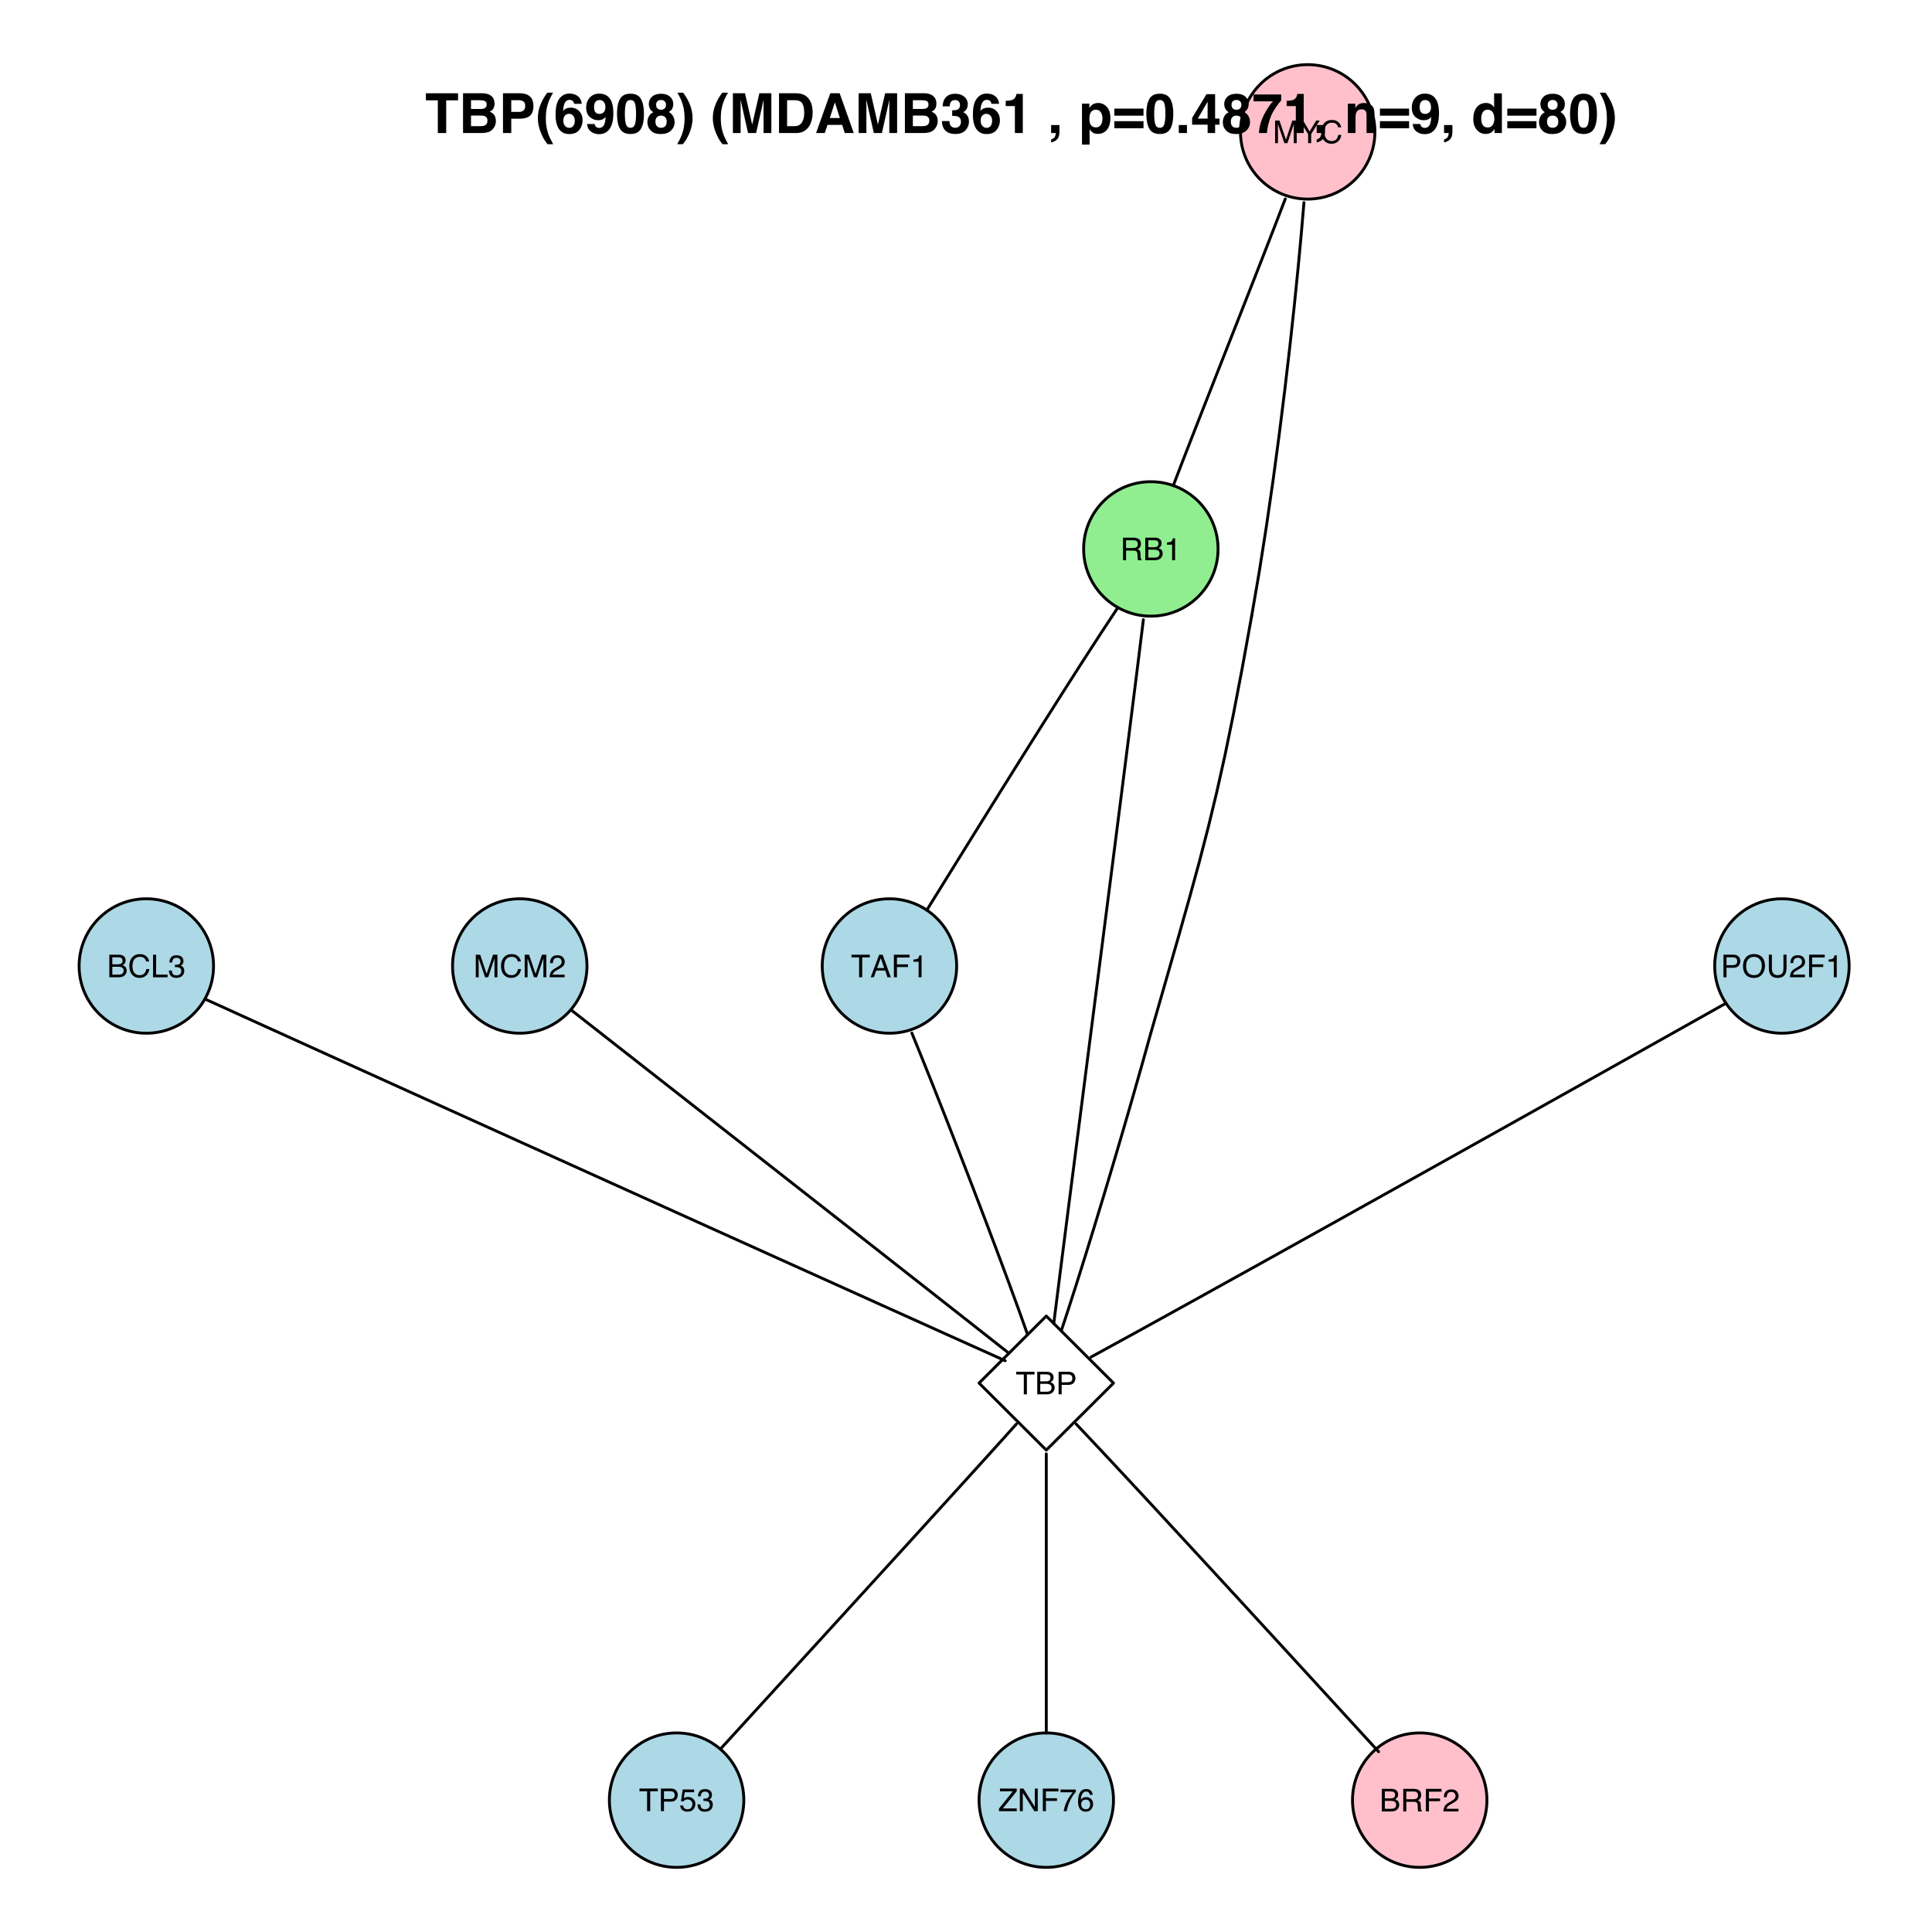 <?xml version="1.0" encoding="UTF-8"?>
<svg xmlns="http://www.w3.org/2000/svg" xmlns:xlink="http://www.w3.org/1999/xlink" width="504pt" height="504pt" viewBox="0 0 504 504" version="1.1">
<defs>
<g>
<symbol overflow="visible" id="glyph0-0">
<path style="stroke:none;" d="M 0.266 0 L 0.266 -5.891 L 4.938 -5.891 L 4.938 0 Z M 4.203 -0.734 L 4.203 -5.141 L 1 -5.141 L 1 -0.734 Z "/>
</symbol>
<symbol overflow="visible" id="glyph0-1">
<path style="stroke:none;" d="M 2.828 -3.391 C 3.172 -3.391 3.438 -3.438 3.625 -3.531 C 3.914 -3.676 4.062 -3.941 4.062 -4.328 C 4.062 -4.711 3.906 -4.973 3.594 -5.109 C 3.414 -5.18 3.156 -5.219 2.812 -5.219 L 1.391 -5.219 L 1.391 -3.391 Z M 3.109 -0.688 C 3.598 -0.688 3.945 -0.828 4.156 -1.109 C 4.281 -1.285 4.344 -1.5 4.344 -1.75 C 4.344 -2.176 4.148 -2.469 3.766 -2.625 C 3.566 -2.707 3.301 -2.75 2.969 -2.75 L 1.391 -2.75 L 1.391 -0.688 Z M 0.609 -5.891 L 3.125 -5.891 C 3.82 -5.891 4.316 -5.68 4.609 -5.266 C 4.773 -5.023 4.859 -4.742 4.859 -4.422 C 4.859 -4.055 4.754 -3.754 4.547 -3.516 C 4.43 -3.391 4.27 -3.273 4.062 -3.172 C 4.363 -3.055 4.594 -2.926 4.75 -2.781 C 5.008 -2.52 5.141 -2.164 5.141 -1.719 C 5.141 -1.344 5.02 -1 4.781 -0.688 C 4.426 -0.227 3.863 0 3.094 0 L 0.609 0 Z "/>
</symbol>
<symbol overflow="visible" id="glyph0-2">
<path style="stroke:none;" d="M 3.109 -6.047 C 3.848 -6.047 4.422 -5.848 4.828 -5.453 C 5.242 -5.055 5.477 -4.613 5.531 -4.125 L 4.75 -4.125 C 4.656 -4.5 4.477 -4.797 4.219 -5.016 C 3.957 -5.234 3.586 -5.344 3.109 -5.344 C 2.535 -5.344 2.066 -5.141 1.703 -4.734 C 1.348 -4.328 1.172 -3.707 1.172 -2.875 C 1.172 -2.176 1.332 -1.613 1.656 -1.188 C 1.977 -0.758 2.457 -0.547 3.094 -0.547 C 3.688 -0.547 4.133 -0.77 4.438 -1.219 C 4.602 -1.457 4.723 -1.77 4.797 -2.156 L 5.578 -2.156 C 5.504 -1.539 5.273 -1.023 4.891 -0.609 C 4.422 -0.098 3.789 0.156 3 0.156 C 2.312 0.156 1.738 -0.051 1.281 -0.469 C 0.664 -1.02 0.359 -1.863 0.359 -3 C 0.359 -3.875 0.586 -4.586 1.047 -5.141 C 1.547 -5.742 2.234 -6.047 3.109 -6.047 Z M 2.938 -6.047 Z "/>
</symbol>
<symbol overflow="visible" id="glyph0-3">
<path style="stroke:none;" d="M 0.625 -5.891 L 1.422 -5.891 L 1.422 -0.703 L 4.406 -0.703 L 4.406 0 L 0.625 0 Z "/>
</symbol>
<symbol overflow="visible" id="glyph0-4">
<path style="stroke:none;" d="M 2.125 0.156 C 1.445 0.156 0.957 -0.031 0.656 -0.406 C 0.352 -0.781 0.203 -1.234 0.203 -1.766 L 0.953 -1.766 C 0.984 -1.391 1.051 -1.117 1.156 -0.953 C 1.344 -0.648 1.68 -0.5 2.172 -0.5 C 2.547 -0.5 2.848 -0.598 3.078 -0.797 C 3.305 -1.004 3.422 -1.27 3.422 -1.594 C 3.422 -1.988 3.301 -2.266 3.062 -2.422 C 2.82 -2.578 2.488 -2.656 2.062 -2.656 C 2.008 -2.656 1.957 -2.656 1.906 -2.656 C 1.863 -2.656 1.816 -2.648 1.766 -2.641 L 1.766 -3.281 C 1.836 -3.27 1.898 -3.266 1.953 -3.266 C 2.004 -3.266 2.055 -3.266 2.109 -3.266 C 2.379 -3.266 2.602 -3.305 2.781 -3.391 C 3.082 -3.535 3.234 -3.801 3.234 -4.188 C 3.234 -4.477 3.129 -4.703 2.922 -4.859 C 2.723 -5.016 2.488 -5.094 2.219 -5.094 C 1.738 -5.094 1.406 -4.93 1.219 -4.609 C 1.125 -4.43 1.066 -4.18 1.047 -3.859 L 0.344 -3.859 C 0.344 -4.285 0.426 -4.645 0.594 -4.938 C 0.883 -5.477 1.398 -5.75 2.141 -5.75 C 2.734 -5.75 3.188 -5.617 3.5 -5.359 C 3.82 -5.098 3.984 -4.719 3.984 -4.219 C 3.984 -3.863 3.891 -3.578 3.703 -3.359 C 3.586 -3.223 3.438 -3.117 3.25 -3.047 C 3.551 -2.961 3.785 -2.801 3.953 -2.562 C 4.117 -2.332 4.203 -2.047 4.203 -1.703 C 4.203 -1.148 4.02 -0.703 3.656 -0.359 C 3.301 -0.016 2.789 0.156 2.125 0.156 Z "/>
</symbol>
<symbol overflow="visible" id="glyph0-5">
<path style="stroke:none;" d="M 0.609 -5.891 L 1.75 -5.891 L 3.438 -0.906 L 5.109 -5.891 L 6.25 -5.891 L 6.25 0 L 5.484 0 L 5.484 -3.469 C 5.484 -3.594 5.484 -3.789 5.484 -4.062 C 5.492 -4.344 5.5 -4.645 5.5 -4.969 L 3.828 0 L 3.031 0 L 1.344 -4.969 L 1.344 -4.781 C 1.344 -4.633 1.344 -4.414 1.344 -4.125 C 1.352 -3.832 1.359 -3.613 1.359 -3.469 L 1.359 0 L 0.609 0 Z "/>
</symbol>
<symbol overflow="visible" id="glyph0-6">
<path style="stroke:none;" d="M 0.25 0 C 0.281 -0.488 0.383 -0.914 0.562 -1.281 C 0.738 -1.656 1.086 -1.988 1.609 -2.281 L 2.375 -2.734 C 2.719 -2.93 2.957 -3.102 3.094 -3.25 C 3.312 -3.469 3.422 -3.719 3.422 -4 C 3.422 -4.332 3.32 -4.598 3.125 -4.797 C 2.926 -4.992 2.66 -5.094 2.328 -5.094 C 1.828 -5.094 1.484 -4.906 1.297 -4.531 C 1.191 -4.332 1.133 -4.055 1.125 -3.703 L 0.391 -3.703 C 0.398 -4.203 0.492 -4.609 0.672 -4.922 C 0.984 -5.473 1.535 -5.75 2.328 -5.75 C 2.984 -5.75 3.461 -5.57 3.766 -5.219 C 4.066 -4.863 4.219 -4.469 4.219 -4.031 C 4.219 -3.57 4.055 -3.18 3.734 -2.859 C 3.547 -2.672 3.211 -2.441 2.734 -2.172 L 2.188 -1.859 C 1.926 -1.723 1.719 -1.586 1.562 -1.453 C 1.301 -1.223 1.133 -0.969 1.062 -0.688 L 4.188 -0.688 L 4.188 0 Z "/>
</symbol>
<symbol overflow="visible" id="glyph0-7">
<path style="stroke:none;" d="M 0.172 -5.891 L 1.094 -5.891 L 2.781 -3.062 L 4.484 -5.891 L 5.406 -5.891 L 3.188 -2.375 L 3.188 0 L 2.391 0 L 2.391 -2.375 Z M 2.797 -5.891 Z "/>
</symbol>
<symbol overflow="visible" id="glyph0-8">
<path style="stroke:none;" d="M 0.703 -5.891 L 3.344 -5.891 C 3.875 -5.891 4.297 -5.738 4.609 -5.438 C 4.93 -5.145 5.094 -4.734 5.094 -4.203 C 5.094 -3.742 4.945 -3.344 4.656 -3 C 4.375 -2.656 3.938 -2.484 3.344 -2.484 L 1.5 -2.484 L 1.5 0 L 0.703 0 Z M 4.297 -4.188 C 4.297 -4.625 4.133 -4.922 3.812 -5.078 C 3.633 -5.16 3.391 -5.203 3.078 -5.203 L 1.5 -5.203 L 1.5 -3.156 L 3.078 -3.156 C 3.441 -3.156 3.734 -3.227 3.953 -3.375 C 4.18 -3.531 4.297 -3.801 4.297 -4.188 Z "/>
</symbol>
<symbol overflow="visible" id="glyph0-9">
<path style="stroke:none;" d="M 3.172 -6.047 C 4.203 -6.047 4.969 -5.711 5.469 -5.047 C 5.863 -4.523 6.062 -3.859 6.062 -3.047 C 6.062 -2.16 5.836 -1.43 5.391 -0.859 C 4.867 -0.172 4.117 0.172 3.141 0.172 C 2.242 0.172 1.535 -0.125 1.016 -0.719 C 0.555 -1.301 0.328 -2.031 0.328 -2.906 C 0.328 -3.707 0.52 -4.391 0.906 -4.953 C 1.414 -5.68 2.172 -6.047 3.172 -6.047 Z M 3.25 -0.547 C 3.945 -0.547 4.453 -0.797 4.766 -1.297 C 5.078 -1.797 5.234 -2.375 5.234 -3.031 C 5.234 -3.719 5.051 -4.27 4.688 -4.688 C 4.332 -5.113 3.844 -5.328 3.219 -5.328 C 2.602 -5.328 2.102 -5.117 1.719 -4.703 C 1.332 -4.285 1.141 -3.672 1.141 -2.859 C 1.141 -2.203 1.305 -1.648 1.641 -1.203 C 1.973 -0.766 2.508 -0.547 3.25 -0.547 Z M 3.188 -6.047 Z "/>
</symbol>
<symbol overflow="visible" id="glyph0-10">
<path style="stroke:none;" d="M 1.484 -5.891 L 1.484 -2.25 C 1.484 -1.82 1.566 -1.469 1.734 -1.188 C 1.973 -0.758 2.375 -0.547 2.938 -0.547 C 3.613 -0.547 4.07 -0.773 4.312 -1.234 C 4.438 -1.484 4.5 -1.82 4.5 -2.25 L 4.5 -5.891 L 5.312 -5.891 L 5.312 -2.578 C 5.312 -1.859 5.211 -1.301 5.016 -0.906 C 4.66 -0.195 3.988 0.156 3 0.156 C 2 0.156 1.32 -0.195 0.969 -0.906 C 0.781 -1.301 0.688 -1.859 0.688 -2.578 L 0.688 -5.891 Z M 3 -5.891 Z "/>
</symbol>
<symbol overflow="visible" id="glyph0-11">
<path style="stroke:none;" d="M 0.703 -5.891 L 4.781 -5.891 L 4.781 -5.156 L 1.5 -5.156 L 1.5 -3.375 L 4.391 -3.375 L 4.391 -2.672 L 1.5 -2.672 L 1.5 0 L 0.703 0 Z "/>
</symbol>
<symbol overflow="visible" id="glyph0-12">
<path style="stroke:none;" d="M 0.781 -4.062 L 0.781 -4.609 C 1.301 -4.66 1.664 -4.742 1.875 -4.859 C 2.082 -4.984 2.234 -5.27 2.328 -5.719 L 2.906 -5.719 L 2.906 0 L 2.141 0 L 2.141 -4.062 Z "/>
</symbol>
<symbol overflow="visible" id="glyph0-13">
<path style="stroke:none;" d="M 3.359 -3.188 C 3.734 -3.188 4.031 -3.258 4.25 -3.406 C 4.469 -3.562 4.578 -3.832 4.578 -4.219 C 4.578 -4.633 4.426 -4.922 4.125 -5.078 C 3.957 -5.16 3.738 -5.203 3.469 -5.203 L 1.516 -5.203 L 1.516 -3.188 Z M 0.719 -5.891 L 3.438 -5.891 C 3.895 -5.891 4.266 -5.82 4.547 -5.688 C 5.109 -5.438 5.391 -4.973 5.391 -4.297 C 5.391 -3.941 5.316 -3.648 5.172 -3.422 C 5.023 -3.203 4.816 -3.023 4.547 -2.891 C 4.785 -2.797 4.961 -2.672 5.078 -2.516 C 5.191 -2.367 5.254 -2.125 5.266 -1.781 L 5.297 -1 C 5.305 -0.77 5.32 -0.602 5.344 -0.5 C 5.395 -0.312 5.484 -0.188 5.609 -0.125 L 5.609 0 L 4.625 0 C 4.602 -0.051 4.582 -0.113 4.562 -0.188 C 4.551 -0.27 4.539 -0.426 4.531 -0.656 L 4.484 -1.641 C 4.461 -2.023 4.316 -2.285 4.047 -2.422 C 3.898 -2.484 3.66 -2.516 3.328 -2.516 L 1.516 -2.516 L 1.516 0 L 0.719 0 Z "/>
</symbol>
<symbol overflow="visible" id="glyph0-14">
<path style="stroke:none;" d="M 4.906 -5.891 L 4.906 -5.188 L 2.922 -5.188 L 2.922 0 L 2.109 0 L 2.109 -5.188 L 0.125 -5.188 L 0.125 -5.891 Z "/>
</symbol>
<symbol overflow="visible" id="glyph0-15">
<path style="stroke:none;" d="M 3.641 -2.406 L 2.75 -5.016 L 1.797 -2.406 Z M 2.328 -5.891 L 3.234 -5.891 L 5.375 0 L 4.5 0 L 3.906 -1.766 L 1.578 -1.766 L 0.938 0 L 0.125 0 Z M 2.75 -5.891 Z "/>
</symbol>
<symbol overflow="visible" id="glyph0-16">
<path style="stroke:none;" d="M 1.016 -1.469 C 1.055 -1.051 1.25 -0.766 1.594 -0.609 C 1.758 -0.523 1.953 -0.484 2.172 -0.484 C 2.598 -0.484 2.914 -0.617 3.125 -0.891 C 3.332 -1.172 3.438 -1.473 3.438 -1.797 C 3.438 -2.203 3.312 -2.516 3.062 -2.734 C 2.82 -2.953 2.531 -3.062 2.188 -3.062 C 1.938 -3.062 1.723 -3.008 1.547 -2.906 C 1.367 -2.812 1.219 -2.68 1.094 -2.516 L 0.469 -2.547 L 0.906 -5.641 L 3.891 -5.641 L 3.891 -4.938 L 1.453 -4.938 L 1.203 -3.344 C 1.336 -3.445 1.469 -3.523 1.594 -3.578 C 1.801 -3.66 2.047 -3.703 2.328 -3.703 C 2.848 -3.703 3.289 -3.531 3.656 -3.188 C 4.031 -2.852 4.219 -2.426 4.219 -1.906 C 4.219 -1.363 4.047 -0.883 3.703 -0.469 C 3.367 -0.062 2.836 0.141 2.109 0.141 C 1.641 0.141 1.223 0.008 0.859 -0.25 C 0.504 -0.508 0.305 -0.914 0.266 -1.469 Z "/>
</symbol>
<symbol overflow="visible" id="glyph0-17">
<path style="stroke:none;" d="M 0.188 -0.656 L 3.797 -5.188 L 0.453 -5.188 L 0.453 -5.891 L 4.828 -5.891 L 4.828 -5.203 L 1.188 -0.703 L 4.828 -0.703 L 4.828 0 L 0.188 0 Z M 2.641 -5.891 Z "/>
</symbol>
<symbol overflow="visible" id="glyph0-18">
<path style="stroke:none;" d="M 0.625 -5.891 L 1.562 -5.891 L 4.531 -1.125 L 4.531 -5.891 L 5.297 -5.891 L 5.297 0 L 4.406 0 L 1.391 -4.766 L 1.391 0 L 0.625 0 Z M 2.906 -5.891 Z "/>
</symbol>
<symbol overflow="visible" id="glyph0-19">
<path style="stroke:none;" d="M 4.297 -5.641 L 4.297 -5.016 C 4.109 -4.836 3.859 -4.523 3.547 -4.078 C 3.242 -3.629 2.977 -3.148 2.75 -2.641 C 2.508 -2.141 2.332 -1.688 2.219 -1.281 C 2.133 -1.008 2.035 -0.582 1.922 0 L 1.125 0 C 1.301 -1.094 1.695 -2.18 2.312 -3.266 C 2.688 -3.898 3.07 -4.453 3.469 -4.922 L 0.297 -4.922 L 0.297 -5.641 Z "/>
</symbol>
<symbol overflow="visible" id="glyph0-20">
<path style="stroke:none;" d="M 2.406 -5.766 C 3.039 -5.766 3.484 -5.598 3.734 -5.266 C 3.992 -4.93 4.125 -4.586 4.125 -4.234 L 3.406 -4.234 C 3.363 -4.461 3.297 -4.641 3.203 -4.766 C 3.023 -5.004 2.758 -5.125 2.406 -5.125 C 2.008 -5.125 1.691 -4.938 1.453 -4.562 C 1.211 -4.195 1.078 -3.664 1.047 -2.969 C 1.211 -3.207 1.422 -3.391 1.672 -3.516 C 1.898 -3.617 2.16 -3.672 2.453 -3.672 C 2.93 -3.672 3.348 -3.516 3.703 -3.203 C 4.055 -2.898 4.234 -2.445 4.234 -1.844 C 4.234 -1.32 4.062 -0.859 3.719 -0.453 C 3.383 -0.055 2.906 0.141 2.281 0.141 C 1.75 0.141 1.285 -0.062 0.891 -0.469 C 0.504 -0.875 0.312 -1.555 0.312 -2.516 C 0.312 -3.234 0.395 -3.836 0.562 -4.328 C 0.895 -5.285 1.508 -5.766 2.406 -5.766 Z M 2.344 -0.5 C 2.727 -0.5 3.016 -0.625 3.203 -0.875 C 3.391 -1.125 3.484 -1.426 3.484 -1.781 C 3.484 -2.07 3.395 -2.348 3.219 -2.609 C 3.051 -2.879 2.75 -3.016 2.312 -3.016 C 2 -3.016 1.723 -2.91 1.484 -2.703 C 1.254 -2.504 1.141 -2.195 1.141 -1.781 C 1.141 -1.414 1.242 -1.109 1.453 -0.859 C 1.672 -0.617 1.969 -0.5 2.344 -0.5 Z "/>
</symbol>
<symbol overflow="visible" id="glyph1-0">
<path style="stroke:none;" d="M 1.078 0 L 1.078 -10.375 L 9.438 -10.375 L 9.438 0 Z M 8.141 -1.297 L 8.141 -9.078 L 2.375 -9.078 L 2.375 -1.297 Z "/>
</symbol>
<symbol overflow="visible" id="glyph1-1">
<path style="stroke:none;" d="M 8.625 -10.375 L 8.625 -8.531 L 5.531 -8.531 L 5.531 0 L 3.344 0 L 3.344 -8.531 L 0.234 -8.531 L 0.234 -10.375 Z "/>
</symbol>
<symbol overflow="visible" id="glyph1-2">
<path style="stroke:none;" d="M 3.203 -8.562 L 3.203 -6.281 L 5.75 -6.281 C 6.195 -6.281 6.562 -6.363 6.844 -6.531 C 7.133 -6.707 7.281 -7.016 7.281 -7.453 C 7.281 -7.93 7.094 -8.25 6.719 -8.406 C 6.395 -8.508 5.984 -8.562 5.484 -8.562 Z M 3.203 -4.562 L 3.203 -1.797 L 5.75 -1.797 C 6.195 -1.797 6.551 -1.859 6.812 -1.984 C 7.27 -2.211 7.5 -2.645 7.5 -3.281 C 7.5 -3.82 7.273 -4.191 6.828 -4.391 C 6.578 -4.504 6.227 -4.562 5.781 -4.562 Z M 6.172 -10.375 C 7.441 -10.352 8.344 -9.984 8.875 -9.266 C 9.188 -8.828 9.344 -8.301 9.344 -7.688 C 9.344 -7.051 9.188 -6.539 8.875 -6.156 C 8.695 -5.938 8.43 -5.738 8.078 -5.562 C 8.609 -5.375 9.008 -5.07 9.281 -4.656 C 9.551 -4.238 9.688 -3.727 9.688 -3.125 C 9.688 -2.508 9.531 -1.961 9.219 -1.484 C 9.02 -1.148 8.773 -0.875 8.484 -0.656 C 8.148 -0.406 7.754 -0.234 7.297 -0.141 C 6.848 -0.047 6.359 0 5.828 0 L 1.125 0 L 1.125 -10.375 Z "/>
</symbol>
<symbol overflow="visible" id="glyph1-3">
<path style="stroke:none;" d="M 6.938 -7.062 C 6.938 -7.602 6.789 -7.988 6.5 -8.219 C 6.219 -8.445 5.82 -8.562 5.312 -8.562 L 3.297 -8.562 L 3.297 -5.516 L 5.312 -5.516 C 5.82 -5.516 6.219 -5.641 6.5 -5.891 C 6.789 -6.141 6.938 -6.531 6.938 -7.062 Z M 9.078 -7.078 C 9.078 -5.859 8.766 -4.992 8.141 -4.484 C 7.523 -3.984 6.645 -3.734 5.5 -3.734 L 3.297 -3.734 L 3.297 0 L 1.141 0 L 1.141 -10.375 L 5.656 -10.375 C 6.695 -10.375 7.523 -10.102 8.141 -9.562 C 8.766 -9.031 9.078 -8.203 9.078 -7.078 Z "/>
</symbol>
<symbol overflow="visible" id="glyph1-4">
<path style="stroke:none;" d="M 1.453 -7.75 C 1.816 -8.613 2.359 -9.539 3.078 -10.531 L 4.594 -10.531 L 4.156 -9.75 C 3.562 -8.664 3.148 -7.531 2.922 -6.344 C 2.773 -5.562 2.703 -4.711 2.703 -3.797 C 2.703 -2.359 2.91 -1.039 3.328 0.156 C 3.566 0.875 4 1.789 4.625 2.906 L 3.141 2.906 L 2.641 2.219 C 2.316 1.812 1.973 1.195 1.609 0.375 C 0.953 -1.082 0.625 -2.516 0.625 -3.922 C 0.625 -5.211 0.898 -6.488 1.453 -7.75 Z "/>
</symbol>
<symbol overflow="visible" id="glyph1-5">
<path style="stroke:none;" d="M 2.469 -3.234 C 2.469 -2.68 2.613 -2.227 2.906 -1.875 C 3.195 -1.531 3.57 -1.359 4.031 -1.359 C 4.477 -1.359 4.828 -1.523 5.078 -1.859 C 5.336 -2.203 5.469 -2.641 5.469 -3.172 C 5.469 -3.766 5.32 -4.219 5.031 -4.531 C 4.738 -4.852 4.379 -5.016 3.953 -5.016 C 3.617 -5.016 3.316 -4.91 3.047 -4.703 C 2.66 -4.398 2.469 -3.91 2.469 -3.234 Z M 5.281 -7.625 C 5.281 -7.789 5.219 -7.973 5.094 -8.172 C 4.875 -8.492 4.547 -8.656 4.109 -8.656 C 3.461 -8.656 3 -8.289 2.719 -7.562 C 2.57 -7.156 2.469 -6.555 2.406 -5.766 C 2.656 -6.066 2.941 -6.285 3.266 -6.422 C 3.598 -6.555 3.977 -6.625 4.406 -6.625 C 5.312 -6.625 6.051 -6.316 6.625 -5.703 C 7.207 -5.086 7.5 -4.301 7.5 -3.344 C 7.5 -2.383 7.211 -1.539 6.641 -0.812 C 6.078 -0.094 5.195 0.266 4 0.266 C 2.719 0.266 1.77 -0.27 1.156 -1.344 C 0.688 -2.188 0.453 -3.27 0.453 -4.594 C 0.453 -5.375 0.484 -6.008 0.547 -6.5 C 0.66 -7.363 0.891 -8.082 1.234 -8.656 C 1.523 -9.145 1.906 -9.539 2.375 -9.844 C 2.844 -10.145 3.406 -10.297 4.062 -10.297 C 5.008 -10.297 5.766 -10.051 6.328 -9.562 C 6.891 -9.082 7.207 -8.438 7.281 -7.625 Z "/>
</symbol>
<symbol overflow="visible" id="glyph1-6">
<path style="stroke:none;" d="M 0.422 -6.609 C 0.422 -7.703 0.738 -8.586 1.375 -9.266 C 2.008 -9.941 2.828 -10.281 3.828 -10.281 C 5.379 -10.281 6.445 -9.594 7.031 -8.219 C 7.352 -7.445 7.516 -6.426 7.516 -5.156 C 7.516 -3.914 7.359 -2.883 7.047 -2.062 C 6.441 -0.488 5.344 0.297 3.75 0.297 C 2.977 0.297 2.285 0.07 1.672 -0.375 C 1.066 -0.832 0.723 -1.492 0.641 -2.359 L 2.625 -2.359 C 2.676 -2.055 2.801 -1.812 3 -1.625 C 3.207 -1.438 3.484 -1.344 3.828 -1.344 C 4.492 -1.344 4.957 -1.711 5.219 -2.453 C 5.363 -2.848 5.457 -3.438 5.5 -4.219 C 5.312 -3.988 5.117 -3.812 4.922 -3.688 C 4.547 -3.457 4.082 -3.344 3.531 -3.344 C 2.719 -3.344 1.992 -3.625 1.359 -4.188 C 0.734 -4.75 0.422 -5.555 0.422 -6.609 Z M 3.969 -4.984 C 4.238 -4.984 4.5 -5.062 4.75 -5.219 C 5.207 -5.508 5.438 -6.016 5.438 -6.734 C 5.438 -7.305 5.301 -7.758 5.031 -8.094 C 4.758 -8.438 4.391 -8.609 3.922 -8.609 C 3.578 -8.609 3.281 -8.516 3.031 -8.328 C 2.656 -8.023 2.469 -7.516 2.469 -6.797 C 2.469 -6.191 2.586 -5.738 2.828 -5.438 C 3.078 -5.133 3.457 -4.984 3.969 -4.984 Z "/>
</symbol>
<symbol overflow="visible" id="glyph1-7">
<path style="stroke:none;" d="M 2.5 -5 C 2.5 -3.832 2.594 -2.938 2.781 -2.312 C 2.977 -1.688 3.375 -1.375 3.969 -1.375 C 4.562 -1.375 4.953 -1.688 5.141 -2.312 C 5.328 -2.938 5.422 -3.832 5.422 -5 C 5.422 -6.227 5.328 -7.133 5.141 -7.719 C 4.953 -8.312 4.562 -8.609 3.969 -8.609 C 3.375 -8.609 2.977 -8.312 2.781 -7.719 C 2.594 -7.133 2.5 -6.227 2.5 -5 Z M 3.969 -10.266 C 5.27 -10.266 6.18 -9.805 6.703 -8.891 C 7.223 -7.984 7.484 -6.688 7.484 -5 C 7.484 -3.312 7.223 -2.016 6.703 -1.109 C 6.18 -0.203 5.27 0.25 3.969 0.25 C 2.664 0.25 1.754 -0.203 1.234 -1.109 C 0.711 -2.016 0.453 -3.312 0.453 -5 C 0.453 -6.688 0.711 -7.984 1.234 -8.891 C 1.754 -9.805 2.664 -10.266 3.969 -10.266 Z "/>
</symbol>
<symbol overflow="visible" id="glyph1-8">
<path style="stroke:none;" d="M 2.469 -2.969 C 2.469 -2.457 2.598 -2.062 2.859 -1.781 C 3.117 -1.508 3.477 -1.375 3.938 -1.375 C 4.395 -1.375 4.754 -1.508 5.016 -1.781 C 5.273 -2.062 5.406 -2.457 5.406 -2.969 C 5.406 -3.488 5.27 -3.879 5 -4.141 C 4.738 -4.41 4.383 -4.547 3.938 -4.547 C 3.477 -4.547 3.117 -4.41 2.859 -4.141 C 2.598 -3.879 2.469 -3.488 2.469 -2.969 Z M 0.375 -2.828 C 0.375 -3.398 0.504 -3.914 0.766 -4.375 C 1.023 -4.844 1.406 -5.195 1.906 -5.438 C 1.414 -5.758 1.098 -6.109 0.953 -6.484 C 0.805 -6.867 0.734 -7.227 0.734 -7.562 C 0.734 -8.312 1.008 -8.945 1.562 -9.469 C 2.125 -9.988 2.914 -10.25 3.938 -10.25 C 4.945 -10.25 5.727 -9.988 6.281 -9.469 C 6.844 -8.945 7.125 -8.312 7.125 -7.562 C 7.125 -7.227 7.051 -6.867 6.906 -6.484 C 6.758 -6.109 6.441 -5.781 5.953 -5.5 C 6.453 -5.219 6.828 -4.844 7.078 -4.375 C 7.336 -3.914 7.469 -3.398 7.469 -2.828 C 7.469 -1.973 7.148 -1.242 6.516 -0.641 C 5.879 -0.035 4.988 0.266 3.844 0.266 C 2.707 0.266 1.844 -0.035 1.25 -0.641 C 0.664 -1.242 0.375 -1.973 0.375 -2.828 Z M 2.641 -7.344 C 2.641 -6.969 2.754 -6.66 2.984 -6.422 C 3.211 -6.191 3.531 -6.078 3.938 -6.078 C 4.344 -6.078 4.656 -6.191 4.875 -6.422 C 5.102 -6.66 5.219 -6.969 5.219 -7.344 C 5.219 -7.75 5.102 -8.062 4.875 -8.281 C 4.656 -8.508 4.344 -8.625 3.938 -8.625 C 3.531 -8.625 3.211 -8.508 2.984 -8.281 C 2.754 -8.062 2.641 -7.75 2.641 -7.344 Z "/>
</symbol>
<symbol overflow="visible" id="glyph1-9">
<path style="stroke:none;" d="M 1.688 -10.531 C 2.406 -9.539 2.945 -8.613 3.312 -7.75 C 3.863 -6.488 4.141 -5.211 4.141 -3.922 C 4.141 -2.516 3.816 -1.082 3.172 0.375 C 2.797 1.195 2.445 1.812 2.125 2.219 L 1.625 2.906 L 0.141 2.906 C 0.766 1.789 1.195 0.875 1.438 0.156 C 1.852 -1.039 2.062 -2.359 2.062 -3.797 C 2.062 -4.711 1.988 -5.562 1.844 -6.344 C 1.613 -7.531 1.203 -8.664 0.609 -9.75 L 0.188 -10.531 Z "/>
</symbol>
<symbol overflow="visible" id="glyph1-10">
<path style="stroke:none;" d=""/>
</symbol>
<symbol overflow="visible" id="glyph1-11">
<path style="stroke:none;" d="M 7.969 -10.375 L 11.094 -10.375 L 11.094 0 L 9.062 0 L 9.062 -7.016 C 9.062 -7.211 9.062 -7.492 9.062 -7.859 C 9.07 -8.223 9.078 -8.504 9.078 -8.703 L 7.125 0 L 5.016 0 L 3.062 -8.703 C 3.062 -8.504 3.062 -8.223 3.062 -7.859 C 3.07 -7.492 3.078 -7.211 3.078 -7.016 L 3.078 0 L 1.062 0 L 1.062 -10.375 L 4.219 -10.375 L 6.094 -2.219 Z "/>
</symbol>
<symbol overflow="visible" id="glyph1-12">
<path style="stroke:none;" d="M 3.203 -8.562 L 3.203 -1.797 L 5.203 -1.797 C 6.223 -1.797 6.938 -2.301 7.344 -3.312 C 7.562 -3.863 7.672 -4.523 7.672 -5.297 C 7.672 -6.348 7.504 -7.156 7.172 -7.719 C 6.836 -8.281 6.18 -8.562 5.203 -8.562 Z M 5.562 -10.375 C 6.207 -10.363 6.742 -10.285 7.172 -10.141 C 7.898 -9.898 8.488 -9.461 8.938 -8.828 C 9.289 -8.305 9.535 -7.742 9.672 -7.141 C 9.805 -6.547 9.875 -5.977 9.875 -5.438 C 9.875 -4.062 9.598 -2.895 9.047 -1.938 C 8.285 -0.645 7.125 0 5.562 0 L 1.094 0 L 1.094 -10.375 Z "/>
</symbol>
<symbol overflow="visible" id="glyph1-13">
<path style="stroke:none;" d="M 3.938 -3.922 L 6.562 -3.922 L 5.266 -8 Z M 4.062 -10.375 L 6.516 -10.375 L 10.188 0 L 7.844 0 L 7.172 -2.125 L 3.344 -2.125 L 2.625 0 L 0.359 0 Z M 5.281 -10.375 Z "/>
</symbol>
<symbol overflow="visible" id="glyph1-14">
<path style="stroke:none;" d="M 2.344 -3.125 C 2.344 -2.719 2.41 -2.383 2.547 -2.125 C 2.785 -1.625 3.227 -1.375 3.875 -1.375 C 4.27 -1.375 4.613 -1.508 4.906 -1.781 C 5.195 -2.051 5.344 -2.441 5.344 -2.953 C 5.344 -3.617 5.07 -4.066 4.531 -4.297 C 4.219 -4.422 3.727 -4.484 3.062 -4.484 L 3.062 -5.922 C 3.719 -5.93 4.176 -5.992 4.438 -6.109 C 4.875 -6.305 5.094 -6.703 5.094 -7.297 C 5.094 -7.691 4.977 -8.008 4.75 -8.25 C 4.531 -8.488 4.211 -8.609 3.797 -8.609 C 3.328 -8.609 2.977 -8.457 2.75 -8.156 C 2.531 -7.863 2.426 -7.469 2.438 -6.969 L 0.562 -6.969 C 0.582 -7.469 0.672 -7.945 0.828 -8.406 C 0.984 -8.801 1.238 -9.172 1.594 -9.516 C 1.852 -9.754 2.164 -9.938 2.531 -10.062 C 2.895 -10.188 3.336 -10.25 3.859 -10.25 C 4.836 -10.25 5.625 -9.992 6.219 -9.484 C 6.82 -8.984 7.125 -8.312 7.125 -7.469 C 7.125 -6.863 6.941 -6.352 6.578 -5.938 C 6.359 -5.688 6.125 -5.516 5.875 -5.422 C 6.062 -5.422 6.328 -5.258 6.672 -4.938 C 7.18 -4.469 7.438 -3.82 7.438 -3 C 7.438 -2.133 7.133 -1.375 6.531 -0.719 C 5.938 -0.07 5.055 0.25 3.891 0.25 C 2.441 0.25 1.438 -0.219 0.875 -1.156 C 0.57 -1.656 0.406 -2.312 0.375 -3.125 Z "/>
</symbol>
<symbol overflow="visible" id="glyph1-15">
<path style="stroke:none;" d="M 1 -7.031 L 1 -8.406 C 1.633 -8.426 2.078 -8.469 2.328 -8.531 C 2.734 -8.613 3.062 -8.789 3.312 -9.062 C 3.488 -9.238 3.617 -9.484 3.703 -9.797 C 3.754 -9.973 3.781 -10.109 3.781 -10.203 L 5.453 -10.203 L 5.453 0 L 3.391 0 L 3.391 -7.031 Z "/>
</symbol>
<symbol overflow="visible" id="glyph1-16">
<path style="stroke:none;" d="M 0.828 1.672 C 1.234 1.555 1.531 1.363 1.719 1.094 C 1.906 0.832 2.016 0.469 2.047 0 L 0.828 0 L 0.828 -2.094 L 3 -2.094 L 3 -0.281 C 3 0.039 2.957 0.375 2.875 0.719 C 2.789 1.062 2.633 1.363 2.406 1.625 C 2.156 1.895 1.859 2.098 1.516 2.234 C 1.18 2.367 0.953 2.438 0.828 2.438 Z "/>
</symbol>
<symbol overflow="visible" id="glyph1-17">
<path style="stroke:none;" d="M 6.219 -3.828 C 6.219 -4.422 6.082 -4.941 5.812 -5.391 C 5.539 -5.848 5.102 -6.078 4.5 -6.078 C 3.77 -6.078 3.27 -5.734 3 -5.047 C 2.863 -4.68 2.797 -4.219 2.797 -3.656 C 2.797 -2.77 3.031 -2.145 3.5 -1.781 C 3.781 -1.57 4.113 -1.469 4.5 -1.469 C 5.062 -1.469 5.488 -1.68 5.781 -2.109 C 6.07 -2.535 6.219 -3.109 6.219 -3.828 Z M 5.078 -7.844 C 5.973 -7.844 6.727 -7.508 7.344 -6.844 C 7.969 -6.188 8.281 -5.219 8.281 -3.938 C 8.281 -2.582 7.977 -1.551 7.375 -0.844 C 6.77 -0.133 5.988 0.219 5.031 0.219 C 4.414 0.219 3.91 0.066 3.516 -0.234 C 3.285 -0.41 3.066 -0.66 2.859 -0.984 L 2.859 3.016 L 0.875 3.016 L 0.875 -7.672 L 2.797 -7.672 L 2.797 -6.531 C 3.016 -6.863 3.242 -7.129 3.484 -7.328 C 3.93 -7.672 4.461 -7.844 5.078 -7.844 Z "/>
</symbol>
<symbol overflow="visible" id="glyph1-18">
<path style="stroke:none;" d="M 8.125 -6.375 L 8.125 -4.531 L 0.516 -4.531 L 0.516 -6.375 Z M 8.125 -3.094 L 8.125 -1.25 L 0.516 -1.25 L 0.516 -3.094 Z "/>
</symbol>
<symbol overflow="visible" id="glyph1-19">
<path style="stroke:none;" d="M 0.906 -2.094 L 3.031 -2.094 L 3.031 0 L 0.906 0 Z "/>
</symbol>
<symbol overflow="visible" id="glyph1-20">
<path style="stroke:none;" d="M 7.531 -2.188 L 6.375 -2.188 L 6.375 0 L 4.422 0 L 4.422 -2.188 L 0.375 -2.188 L 0.375 -3.953 L 4.125 -10.141 L 6.375 -10.141 L 6.375 -3.766 L 7.531 -3.766 Z M 4.422 -3.766 L 4.422 -8.172 L 1.859 -3.766 Z "/>
</symbol>
<symbol overflow="visible" id="glyph1-21">
<path style="stroke:none;" d="M 7.594 -8.5 C 7.289 -8.195 6.875 -7.664 6.344 -6.906 C 5.812 -6.156 5.363 -5.379 5 -4.578 C 4.719 -3.941 4.461 -3.164 4.234 -2.25 C 4.004 -1.332 3.891 -0.582 3.891 0 L 1.797 0 C 1.859 -1.832 2.461 -3.734 3.609 -5.703 C 4.336 -6.93 4.953 -7.785 5.453 -8.266 L 0.359 -8.266 L 0.391 -10.062 L 7.594 -10.062 Z "/>
</symbol>
<symbol overflow="visible" id="glyph1-22">
<path style="stroke:none;" d="M 5.188 -7.844 C 5.977 -7.844 6.625 -7.633 7.125 -7.219 C 7.633 -6.812 7.891 -6.125 7.891 -5.156 L 7.891 0 L 5.828 0 L 5.828 -4.656 C 5.828 -5.062 5.773 -5.375 5.672 -5.594 C 5.473 -5.988 5.098 -6.188 4.547 -6.188 C 3.867 -6.188 3.398 -5.895 3.141 -5.312 C 3.016 -5.008 2.953 -4.625 2.953 -4.156 L 2.953 0 L 0.953 0 L 0.953 -7.656 L 2.891 -7.656 L 2.891 -6.531 C 3.141 -6.926 3.379 -7.211 3.609 -7.391 C 4.023 -7.691 4.551 -7.844 5.188 -7.844 Z M 4.453 -7.875 Z "/>
</symbol>
<symbol overflow="visible" id="glyph1-23">
<path style="stroke:none;" d="M 3.766 -7.844 C 4.223 -7.844 4.633 -7.738 5 -7.531 C 5.363 -7.332 5.656 -7.055 5.875 -6.703 L 5.875 -10.359 L 7.906 -10.359 L 7.906 0 L 5.969 0 L 5.969 -1.062 C 5.676 -0.602 5.348 -0.27 4.984 -0.062 C 4.617 0.133 4.164 0.234 3.625 0.234 C 2.727 0.234 1.973 -0.125 1.359 -0.844 C 0.742 -1.57 0.438 -2.504 0.438 -3.641 C 0.438 -4.941 0.738 -5.969 1.344 -6.719 C 1.945 -7.469 2.754 -7.844 3.766 -7.844 Z M 4.203 -1.453 C 4.766 -1.453 5.191 -1.66 5.484 -2.078 C 5.785 -2.504 5.938 -3.051 5.938 -3.719 C 5.938 -4.656 5.695 -5.328 5.219 -5.734 C 4.938 -5.973 4.602 -6.094 4.219 -6.094 C 3.625 -6.094 3.191 -5.867 2.922 -5.422 C 2.648 -4.984 2.516 -4.438 2.516 -3.781 C 2.516 -3.07 2.648 -2.504 2.922 -2.078 C 3.203 -1.66 3.629 -1.453 4.203 -1.453 Z "/>
</symbol>
</g>
</defs>
<g id="surface25823">
<rect x="0" y="0" width="504" height="504" style="fill:rgb(100%,100%,100%);fill-opacity:1;stroke:none;"/>
<path style="fill-rule:nonzero;fill:rgb(67.843%,84.706%,90.196%);fill-opacity:1;stroke-width:0.75;stroke-linecap:round;stroke-linejoin:round;stroke:rgb(0%,0%,0%);stroke-opacity:1;stroke-miterlimit:10;" d="M 55.707 252 C 55.707 261.684 47.855 269.535 38.172 269.535 C 28.488 269.535 20.637 261.684 20.637 252 C 20.637 242.316 28.488 234.465 38.172 234.465 C 47.855 234.465 55.707 242.316 55.707 252 "/>
<path style="fill-rule:nonzero;fill:rgb(67.843%,84.706%,90.196%);fill-opacity:1;stroke-width:0.75;stroke-linecap:round;stroke-linejoin:round;stroke:rgb(0%,0%,0%);stroke-opacity:1;stroke-miterlimit:10;" d="M 153.125 252 C 153.125 261.684 145.273 269.535 135.59 269.535 C 125.902 269.535 118.055 261.684 118.055 252 C 118.055 242.316 125.902 234.465 135.59 234.465 C 145.273 234.465 153.125 242.316 153.125 252 "/>
<path style="fill-rule:nonzero;fill:rgb(100%,75.294%,79.608%);fill-opacity:1;stroke-width:0.75;stroke-linecap:round;stroke-linejoin:round;stroke:rgb(0%,0%,0%);stroke-opacity:1;stroke-miterlimit:10;" d="M 358.672 34.398 C 358.672 44.086 350.82 51.934 341.137 51.934 C 331.449 51.934 323.602 44.086 323.602 34.398 C 323.602 24.715 331.449 16.863 341.137 16.863 C 350.82 16.863 358.672 24.715 358.672 34.398 "/>
<path style="fill-rule:nonzero;fill:rgb(67.843%,84.706%,90.196%);fill-opacity:1;stroke-width:0.75;stroke-linecap:round;stroke-linejoin:round;stroke:rgb(0%,0%,0%);stroke-opacity:1;stroke-miterlimit:10;" d="M 482.387 252 C 482.387 261.684 474.535 269.535 464.852 269.535 C 455.168 269.535 447.316 261.684 447.316 252 C 447.316 242.316 455.168 234.465 464.852 234.465 C 474.535 234.465 482.387 242.316 482.387 252 "/>
<path style="fill-rule:nonzero;fill:rgb(56.471%,93.333%,56.471%);fill-opacity:1;stroke-width:0.75;stroke-linecap:round;stroke-linejoin:round;stroke:rgb(0%,0%,0%);stroke-opacity:1;stroke-miterlimit:10;" d="M 317.754 143.199 C 317.754 152.883 309.906 160.734 300.219 160.734 C 290.535 160.734 282.688 152.883 282.688 143.199 C 282.688 133.516 290.535 125.664 300.219 125.664 C 309.906 125.664 317.754 133.516 317.754 143.199 "/>
<path style="fill-rule:nonzero;fill:rgb(67.843%,84.706%,90.196%);fill-opacity:1;stroke-width:0.75;stroke-linecap:round;stroke-linejoin:round;stroke:rgb(0%,0%,0%);stroke-opacity:1;stroke-miterlimit:10;" d="M 249.566 252 C 249.566 261.684 241.715 269.535 232.031 269.535 C 222.344 269.535 214.496 261.684 214.496 252 C 214.496 242.316 222.344 234.465 232.031 234.465 C 241.715 234.465 249.566 242.316 249.566 252 "/>
<path style="fill-rule:nonzero;fill:rgb(67.843%,84.706%,90.196%);fill-opacity:1;stroke-width:0.75;stroke-linecap:round;stroke-linejoin:round;stroke:rgb(0%,0%,0%);stroke-opacity:1;stroke-miterlimit:10;" d="M 194.039 469.602 C 194.039 479.285 186.188 487.137 176.504 487.137 C 166.82 487.137 158.969 479.285 158.969 469.602 C 158.969 459.914 166.82 452.066 176.504 452.066 C 186.188 452.066 194.039 459.914 194.039 469.602 "/>
<path style="fill-rule:nonzero;fill:rgb(67.843%,84.706%,90.196%);fill-opacity:1;stroke-width:0.75;stroke-linecap:round;stroke-linejoin:round;stroke:rgb(0%,0%,0%);stroke-opacity:1;stroke-miterlimit:10;" d="M 290.48 469.602 C 290.48 479.285 282.629 487.137 272.945 487.137 C 263.262 487.137 255.41 479.285 255.41 469.602 C 255.41 459.914 263.262 452.066 272.945 452.066 C 282.629 452.066 290.48 459.914 290.48 469.602 "/>
<path style="fill-rule:nonzero;fill:rgb(100%,75.294%,79.608%);fill-opacity:1;stroke-width:0.75;stroke-linecap:round;stroke-linejoin:round;stroke:rgb(0%,0%,0%);stroke-opacity:1;stroke-miterlimit:10;" d="M 387.895 469.602 C 387.895 479.285 380.043 487.137 370.359 487.137 C 360.676 487.137 352.824 479.285 352.824 469.602 C 352.824 459.914 360.676 452.066 370.359 452.066 C 380.043 452.066 387.895 459.914 387.895 469.602 "/>
<path style="fill:none;stroke-width:0.75;stroke-linecap:round;stroke-linejoin:round;stroke:rgb(0%,0%,0%);stroke-opacity:1;stroke-miterlimit:10;" d="M 255.41 360.801 L 272.945 343.312 L 290.48 360.801 L 272.945 378.285 L 255.41 360.801 "/>
<g style="fill:rgb(0%,0%,0%);fill-opacity:1;">
  <use xlink:href="#glyph0-1" x="27.91" y="254.945"/>
  <use xlink:href="#glyph0-2" x="33.382" y="254.945"/>
  <use xlink:href="#glyph0-3" x="39.306" y="254.945"/>
  <use xlink:href="#glyph0-4" x="43.868" y="254.945"/>
</g>
<g style="fill:rgb(0%,0%,0%);fill-opacity:1;">
  <use xlink:href="#glyph0-5" x="123.512" y="254.945"/>
  <use xlink:href="#glyph0-2" x="130.345" y="254.945"/>
  <use xlink:href="#glyph0-5" x="136.269" y="254.945"/>
  <use xlink:href="#glyph0-6" x="143.102" y="254.945"/>
</g>
<g style="fill:rgb(0%,0%,0%);fill-opacity:1;">
  <use xlink:href="#glyph0-5" x="332.023" y="37.344"/>
  <use xlink:href="#glyph0-7" x="338.857" y="37.344"/>
  <use xlink:href="#glyph0-2" x="344.328" y="37.344"/>
</g>
<g style="fill:rgb(0%,0%,0%);fill-opacity:1;">
  <use xlink:href="#glyph0-8" x="448.895" y="254.938"/>
  <use xlink:href="#glyph0-9" x="454.366" y="254.938"/>
  <use xlink:href="#glyph0-10" x="460.747" y="254.938"/>
  <use xlink:href="#glyph0-6" x="466.671" y="254.938"/>
  <use xlink:href="#glyph0-11" x="471.233" y="254.938"/>
  <use xlink:href="#glyph0-12" x="476.244" y="254.938"/>
</g>
<g style="fill:rgb(0%,0%,0%);fill-opacity:1;">
  <use xlink:href="#glyph0-13" x="292.238" y="146.145"/>
  <use xlink:href="#glyph0-1" x="298.162" y="146.145"/>
  <use xlink:href="#glyph0-12" x="303.634" y="146.145"/>
</g>
<g style="fill:rgb(0%,0%,0%);fill-opacity:1;">
  <use xlink:href="#glyph0-14" x="222.004" y="254.945"/>
  <use xlink:href="#glyph0-15" x="227.015" y="254.945"/>
  <use xlink:href="#glyph0-11" x="232.486" y="254.945"/>
  <use xlink:href="#glyph0-12" x="237.497" y="254.945"/>
</g>
<g style="fill:rgb(0%,0%,0%);fill-opacity:1;">
  <use xlink:href="#glyph0-14" x="264.969" y="363.746"/>
  <use xlink:href="#glyph0-1" x="269.98" y="363.746"/>
  <use xlink:href="#glyph0-8" x="275.451" y="363.746"/>
</g>
<g style="fill:rgb(0%,0%,0%);fill-opacity:1;">
  <use xlink:href="#glyph0-14" x="166.699" y="472.469"/>
  <use xlink:href="#glyph0-8" x="171.71" y="472.469"/>
  <use xlink:href="#glyph0-16" x="177.181" y="472.469"/>
  <use xlink:href="#glyph0-4" x="181.744" y="472.469"/>
</g>
<g style="fill:rgb(0%,0%,0%);fill-opacity:1;">
  <use xlink:href="#glyph0-17" x="260.41" y="472.477"/>
  <use xlink:href="#glyph0-18" x="265.421" y="472.477"/>
  <use xlink:href="#glyph0-11" x="271.345" y="472.477"/>
  <use xlink:href="#glyph0-19" x="276.356" y="472.477"/>
  <use xlink:href="#glyph0-20" x="280.918" y="472.477"/>
</g>
<g style="fill:rgb(0%,0%,0%);fill-opacity:1;">
  <use xlink:href="#glyph0-1" x="359.875" y="472.547"/>
  <use xlink:href="#glyph0-13" x="365.346" y="472.547"/>
  <use xlink:href="#glyph0-11" x="371.27" y="472.547"/>
  <use xlink:href="#glyph0-6" x="376.281" y="472.547"/>
</g>
<path style="fill:none;stroke-width:0.75;stroke-linecap:round;stroke-linejoin:round;stroke:rgb(0%,0%,0%);stroke-opacity:1;stroke-miterlimit:10;" d="M 53.758 260.742 L 69.434 267.867 L 88.906 276.699 L 111.188 286.789 L 135.277 297.688 L 160.188 308.949 L 184.918 320.125 L 208.484 330.762 L 229.887 340.414 L 248.133 348.637 L 262.23 354.973 "/>
<path style="fill:none;stroke-width:0.75;stroke-linecap:round;stroke-linejoin:round;stroke:rgb(0%,0%,0%);stroke-opacity:1;stroke-miterlimit:10;" d="M 149.227 263.656 L 158.414 270.855 L 169.309 279.387 L 181.457 288.898 L 194.395 299.031 L 207.676 309.438 L 220.84 319.75 L 233.43 329.625 L 244.988 338.699 L 255.066 346.617 L 263.203 353.027 "/>
<path style="fill:none;stroke-width:0.75;stroke-linecap:round;stroke-linejoin:round;stroke:rgb(0%,0%,0%);stroke-opacity:1;stroke-miterlimit:10;" d="M 335.289 51.887 L 332.789 58.387 L 330.008 65.539 L 327.016 73.184 L 323.883 81.152 L 317.477 97.418 L 314.344 105.387 L 311.348 113.031 L 308.566 120.184 L 306.066 126.688 "/>
<path style="fill:none;stroke-width:0.75;stroke-linecap:round;stroke-linejoin:round;stroke:rgb(0%,0%,0%);stroke-opacity:1;stroke-miterlimit:10;" d="M 340.16 52.855 L 339.488 60.754 L 338.648 69.762 L 337.645 79.699 L 336.484 90.395 L 335.168 101.672 L 333.707 113.359 L 332.109 125.277 L 330.371 137.254 L 328.508 149.117 L 326.523 160.688 "/>
<path style="fill:none;stroke-width:0.75;stroke-linecap:round;stroke-linejoin:round;stroke:rgb(0%,0%,0%);stroke-opacity:1;stroke-miterlimit:10;" d="M 326.523 160.688 L 324.023 174.484 L 321.73 186.457 L 319.555 197.039 L 317.406 206.676 L 315.199 215.812 L 312.848 224.895 L 310.258 234.355 L 307.352 244.648 L 304.035 256.211 L 300.219 269.484 "/>
<path style="fill:none;stroke-width:0.75;stroke-linecap:round;stroke-linejoin:round;stroke:rgb(0%,0%,0%);stroke-opacity:1;stroke-miterlimit:10;" d="M 300.219 269.484 L 297.832 278.035 L 295.359 286.707 L 292.84 295.391 L 290.309 303.977 L 287.801 312.352 L 285.352 320.402 L 282.996 328.027 L 280.77 335.109 L 278.707 341.535 L 276.84 347.199 "/>
<path style="fill:none;stroke-width:0.75;stroke-linecap:round;stroke-linejoin:round;stroke:rgb(0%,0%,0%);stroke-opacity:1;stroke-miterlimit:10;" d="M 450.242 261.715 L 437.238 269.02 L 421.516 277.84 L 403.789 287.77 L 384.793 298.395 L 365.246 309.312 L 345.875 320.117 L 327.402 330.395 L 310.555 339.738 L 296.059 347.742 L 284.633 354 "/>
<path style="fill:none;stroke-width:0.75;stroke-linecap:round;stroke-linejoin:round;stroke:rgb(0%,0%,0%);stroke-opacity:1;stroke-miterlimit:10;" d="M 291.453 158.742 L 287.09 165.352 L 282.266 172.801 L 277.102 180.879 L 271.723 189.379 L 266.246 198.086 L 260.801 206.793 L 255.512 215.293 L 250.492 223.371 L 245.871 230.82 L 241.77 237.43 "/>
<path style="fill:none;stroke-width:0.75;stroke-linecap:round;stroke-linejoin:round;stroke:rgb(0%,0%,0%);stroke-opacity:1;stroke-miterlimit:10;" d="M 298.273 161.656 L 296.566 175.426 L 294.438 192.316 L 291.996 211.535 L 289.34 232.301 L 286.582 253.82 L 283.824 275.312 L 281.172 295.992 L 278.727 315.066 L 276.598 331.75 L 274.895 345.258 "/>
<path style="fill:none;stroke-width:0.75;stroke-linecap:round;stroke-linejoin:round;stroke:rgb(0%,0%,0%);stroke-opacity:1;stroke-miterlimit:10;" d="M 237.875 269.484 L 240.668 276.359 L 243.727 284.012 L 246.977 292.234 L 250.328 300.82 L 253.703 309.559 L 257.023 318.234 L 260.199 326.648 L 263.156 334.578 L 265.809 341.824 L 268.074 348.172 "/>
<path style="fill:none;stroke-width:0.75;stroke-linecap:round;stroke-linejoin:round;stroke:rgb(0%,0%,0%);stroke-opacity:1;stroke-miterlimit:10;" d="M 265.152 371.484 L 259.5 377.762 L 252.66 385.312 L 244.906 393.84 L 236.52 403.055 L 227.77 412.648 L 218.93 422.336 L 210.277 431.809 L 202.09 440.777 L 194.637 448.938 L 188.191 456 "/>
<path style="fill:none;stroke-width:0.75;stroke-linecap:round;stroke-linejoin:round;stroke:rgb(0%,0%,0%);stroke-opacity:1;stroke-miterlimit:10;" d="M 272.945 379.258 L 272.945 452.113 "/>
<path style="fill:none;stroke-width:0.75;stroke-linecap:round;stroke-linejoin:round;stroke:rgb(0%,0%,0%);stroke-opacity:1;stroke-miterlimit:10;" d="M 280.738 371.484 L 286.656 377.762 L 293.715 385.32 L 301.648 393.867 L 310.195 403.117 L 319.094 412.77 L 328.082 422.543 L 336.895 432.141 L 345.266 441.273 L 352.938 449.648 L 359.645 456.973 "/>
<g style="fill:rgb(0%,0%,0%);fill-opacity:1;">
  <use xlink:href="#glyph1-1" x="110.871" y="34.707"/>
  <use xlink:href="#glyph1-2" x="119.671" y="34.707"/>
  <use xlink:href="#glyph1-3" x="130.075" y="34.707"/>
  <use xlink:href="#glyph1-4" x="139.684" y="34.707"/>
  <use xlink:href="#glyph1-5" x="144.481" y="34.707"/>
  <use xlink:href="#glyph1-6" x="152.493" y="34.707"/>
  <use xlink:href="#glyph1-7" x="160.505" y="34.707"/>
  <use xlink:href="#glyph1-8" x="168.517" y="34.707"/>
  <use xlink:href="#glyph1-9" x="176.529" y="34.707"/>
  <use xlink:href="#glyph1-10" x="181.327" y="34.707"/>
  <use xlink:href="#glyph1-4" x="185.329" y="34.707"/>
  <use xlink:href="#glyph1-11" x="190.127" y="34.707"/>
  <use xlink:href="#glyph1-12" x="202.127" y="34.707"/>
  <use xlink:href="#glyph1-13" x="212.531" y="34.707"/>
  <use xlink:href="#glyph1-11" x="222.935" y="34.707"/>
  <use xlink:href="#glyph1-2" x="234.935" y="34.707"/>
  <use xlink:href="#glyph1-14" x="245.339" y="34.707"/>
  <use xlink:href="#glyph1-5" x="253.351" y="34.707"/>
  <use xlink:href="#glyph1-15" x="261.363" y="34.707"/>
  <use xlink:href="#glyph1-10" x="269.375" y="34.707"/>
  <use xlink:href="#glyph1-16" x="273.378" y="34.707"/>
  <use xlink:href="#glyph1-10" x="277.38" y="34.707"/>
  <use xlink:href="#glyph1-17" x="281.383" y="34.707"/>
  <use xlink:href="#glyph1-18" x="290.182" y="34.707"/>
  <use xlink:href="#glyph1-7" x="298.596" y="34.707"/>
  <use xlink:href="#glyph1-19" x="306.608" y="34.707"/>
  <use xlink:href="#glyph1-20" x="310.61" y="34.707"/>
  <use xlink:href="#glyph1-8" x="318.622" y="34.707"/>
  <use xlink:href="#glyph1-21" x="326.634" y="34.707"/>
  <use xlink:href="#glyph1-15" x="334.646" y="34.707"/>
  <use xlink:href="#glyph1-16" x="342.658" y="34.707"/>
  <use xlink:href="#glyph1-10" x="346.661" y="34.707"/>
  <use xlink:href="#glyph1-22" x="350.663" y="34.707"/>
  <use xlink:href="#glyph1-18" x="359.463" y="34.707"/>
  <use xlink:href="#glyph1-6" x="367.876" y="34.707"/>
  <use xlink:href="#glyph1-16" x="375.888" y="34.707"/>
  <use xlink:href="#glyph1-10" x="379.891" y="34.707"/>
  <use xlink:href="#glyph1-23" x="383.893" y="34.707"/>
  <use xlink:href="#glyph1-18" x="392.693" y="34.707"/>
  <use xlink:href="#glyph1-8" x="401.106" y="34.707"/>
  <use xlink:href="#glyph1-7" x="409.118" y="34.707"/>
  <use xlink:href="#glyph1-9" x="417.131" y="34.707"/>
</g>
</g>
</svg>
